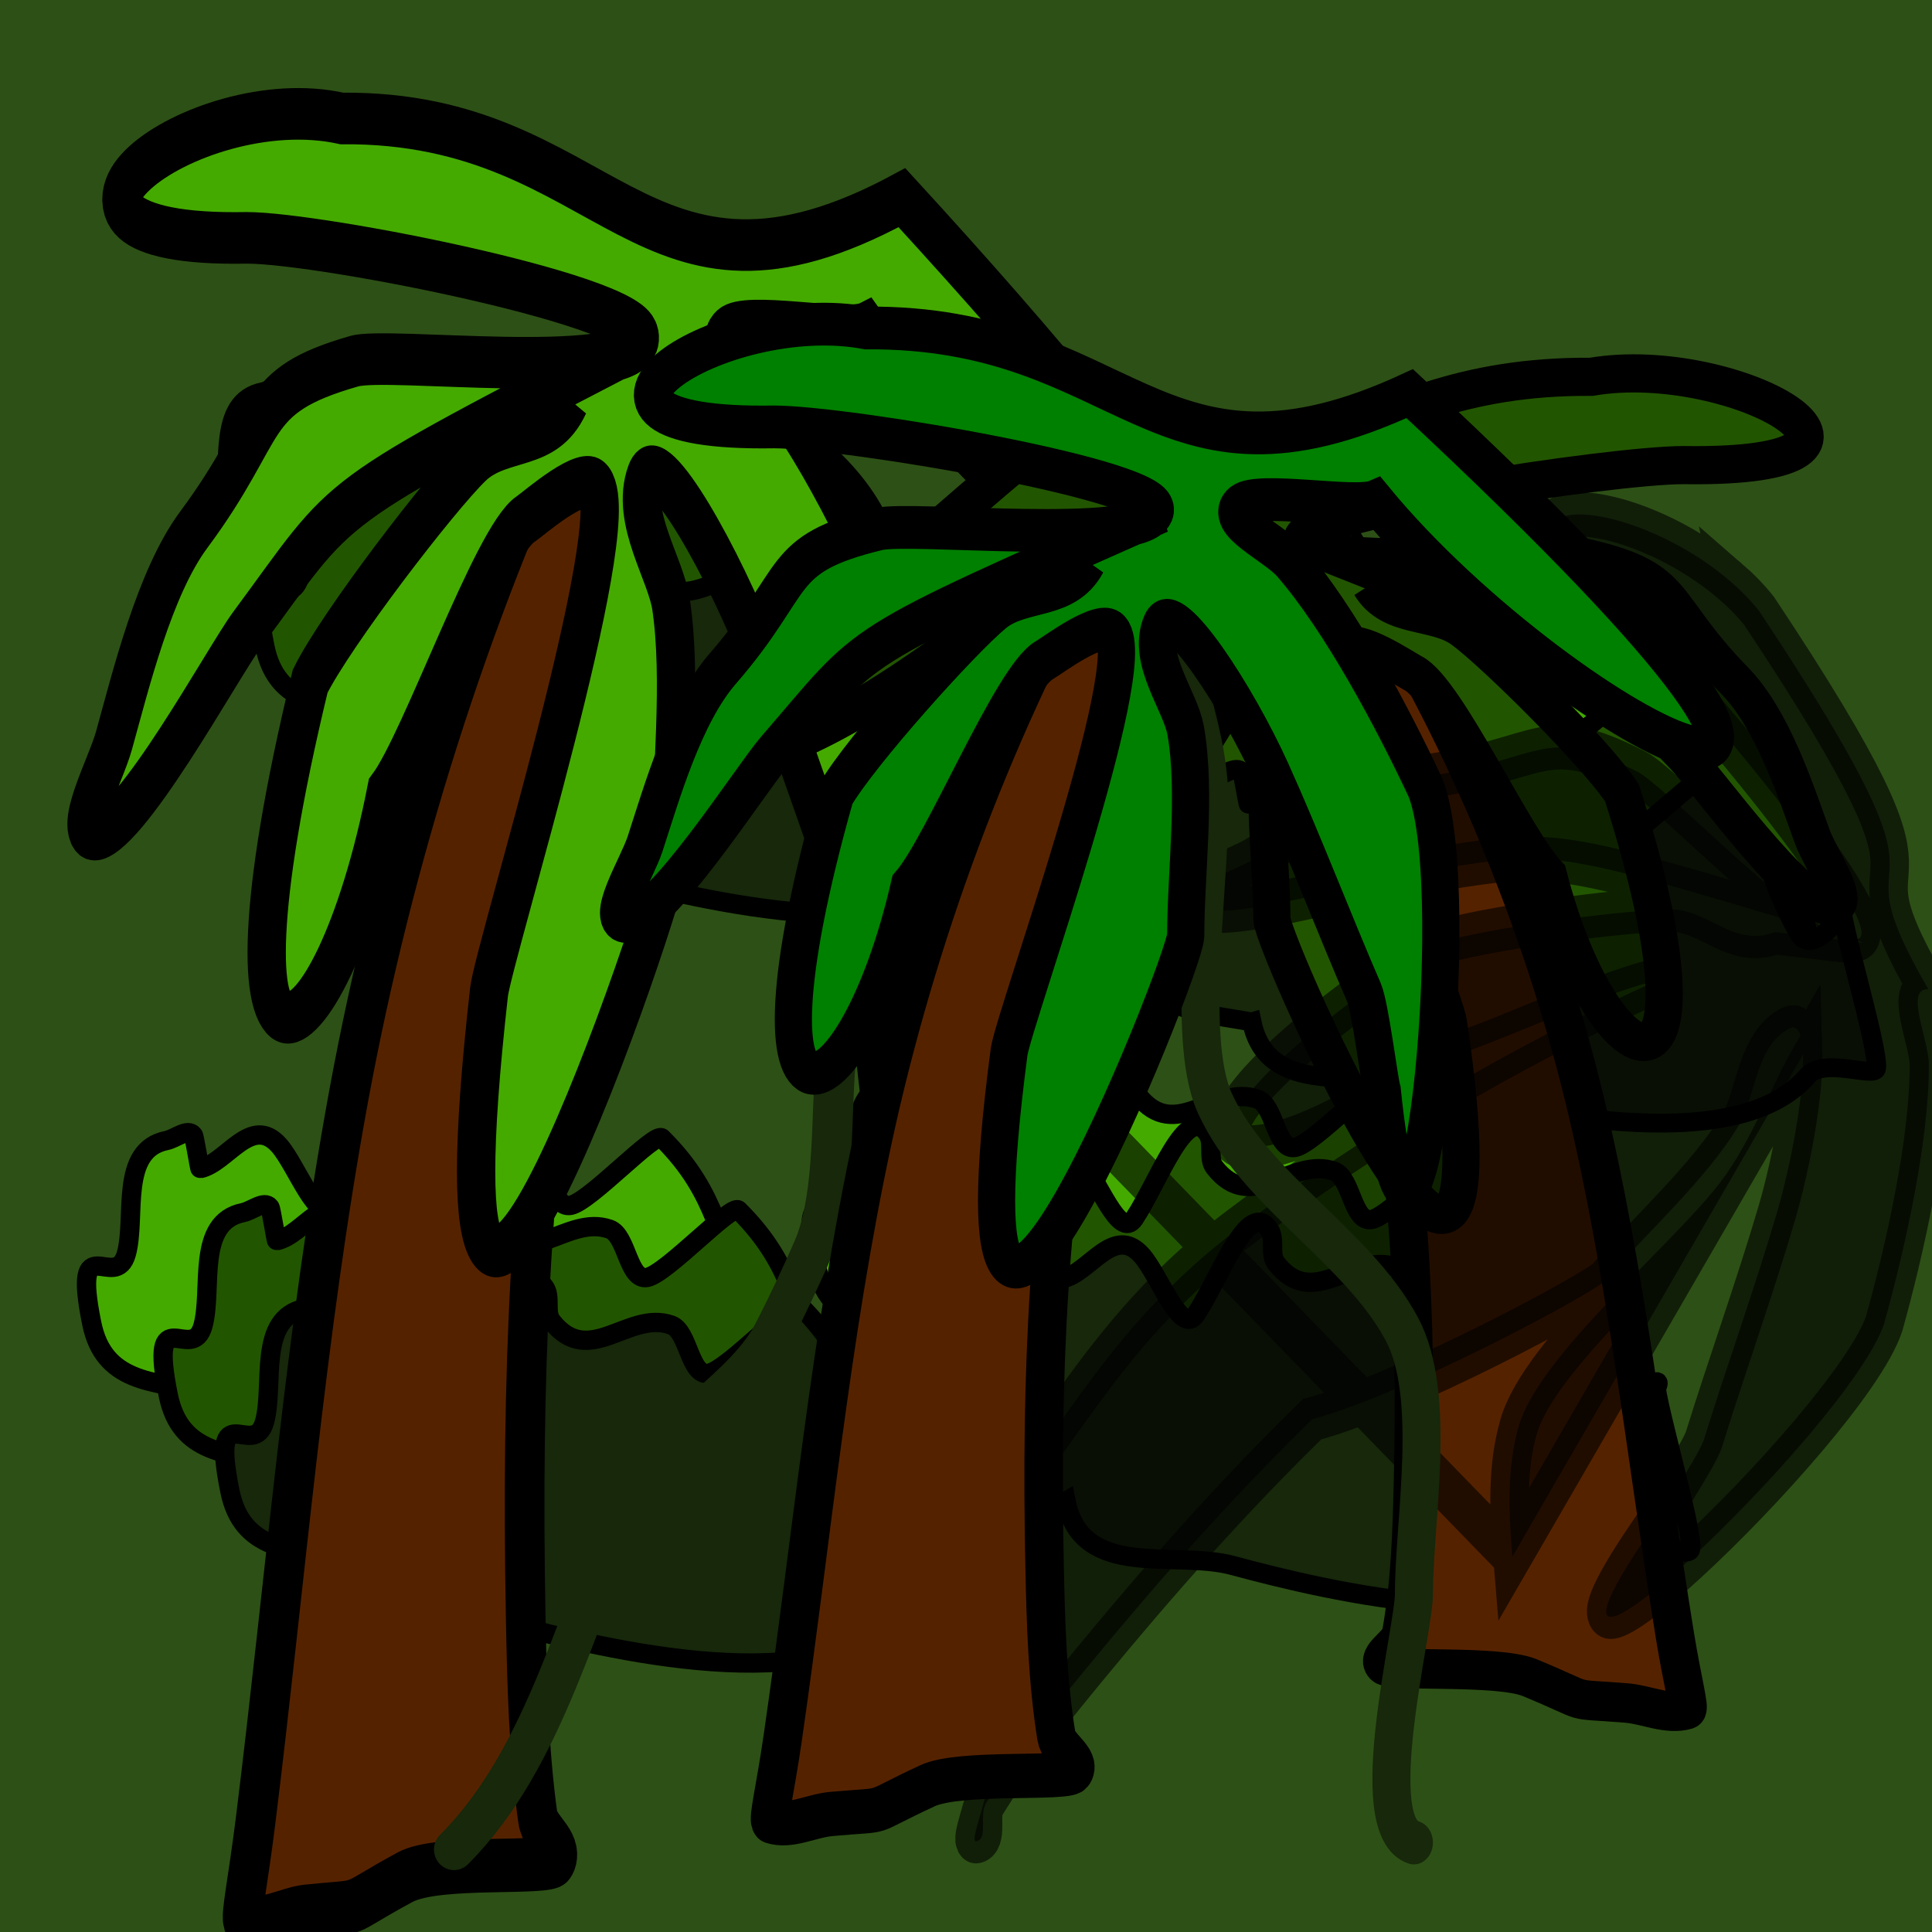 <?xml version="1.0" encoding="UTF-8" standalone="no"?>
<!-- Created with Inkscape (http://www.inkscape.org/) -->

<svg
   version="1.1"
   id="svg3444"
   width="100"
   height="100"
   viewBox="0 0 100 100"
   sodipodi:docname="giungla.svg"
   inkscape:version="1.1 (c68e22c387, 2021-05-23)"
   inkscape:export-filename="C:\Users\taal\eclipse-workspace\checkersjavafx\src\resources\giungla2.png"
   inkscape:export-xdpi="96"
   inkscape:export-ydpi="96"
   xmlns:inkscape="http://www.inkscape.org/namespaces/inkscape"
   xmlns:sodipodi="http://sodipodi.sourceforge.net/DTD/sodipodi-0.dtd"
   xmlns:xlink="http://www.w3.org/1999/xlink"
   xmlns="http://www.w3.org/2000/svg"
   xmlns:svg="http://www.w3.org/2000/svg">
  <defs
     id="defs3448">
    <filter
       style="color-interpolation-filters:sRGB;"
       inkscape:label="Drop Shadow"
       id="filter14157"
       x="-0.062"
       y="-0.075"
       width="1.418"
       height="1.158">
      <feFlood
         flood-opacity="0.498"
         flood-color="rgb(0,0,0)"
         result="flood"
         id="feFlood14147" />
      <feComposite
         in="flood"
         in2="SourceGraphic"
         operator="in"
         result="composite1"
         id="feComposite14149" />
      <feGaussianBlur
         in="composite1"
         stdDeviation="1.824"
         result="blur"
         id="feGaussianBlur14151" />
      <feOffset
         dx="20.997"
         dy="0.453"
         result="offset"
         id="feOffset14153" />
      <feComposite
         in="SourceGraphic"
         in2="offset"
         operator="over"
         result="composite2"
         id="feComposite14155" />
    </filter>
  </defs>
  <sodipodi:namedview
     id="namedview3446"
     pagecolor="#505050"
     bordercolor="#eeeeee"
     borderopacity="1"
     inkscape:pageshadow="0"
     inkscape:pageopacity="0"
     inkscape:pagecheckerboard="0"
     showgrid="false"
     inkscape:snap-global="false"
     inkscape:zoom="4"
     inkscape:cx="34.75"
     inkscape:cy="55.125"
     inkscape:window-width="1920"
     inkscape:window-height="1001"
     inkscape:window-x="-9"
     inkscape:window-y="-9"
     inkscape:window-maximized="1"
     inkscape:current-layer="layer1" />
  <g
     id="layer1"
     inkscape:label="Layer 1">
    <rect
       style="fill:#2d5016;fill-opacity:1;stroke-width:2.05;stroke-miterlimit:3;paint-order:stroke markers fill;stop-color:#000000"
       id="rect5927"
       width="102.48"
       height="102.48"
       x="-0.354"
       y="-1.772"
       inkscape:label="prato" />
    <g
       id="g6014"
       inkscape:label="prato"
       style="display:inline">
      <use
         x="0"
         y="0"
         xlink:href="#g5892"
         id="use5894"
         width="100%"
         height="100%"
         transform="matrix(1,0,0,0.976,47.115,-25.881)" />
      <g
         id="g5892"
         inkscape:label="cespuglio"
         transform="translate(-77.239,-63.775)">
        <path
           style="fill:#44aa00;stroke:#000000;stroke-width:1px;stroke-linecap:butt;stroke-linejoin:miter;stroke-opacity:1"
           d="m 87.763,135.798 c -2.646,-0.508 -5.155,-0.466 -5.776,-3.53 -1.044,-5.154 1.236,-1.536 1.798,-3.618 0.51,-1.889 -0.383,-5.345 2.071,-5.842 0.463,-0.094 1.098,-0.653 1.389,-0.281 0.065,0.083 0.319,1.743 0.352,1.736 1.374,-0.278 2.651,-2.843 4.097,-1.191 0.907,1.036 2.025,4.199 2.787,3.051 1.26,-1.9 2.714,-6.06 3.811,-4.387 0.324,0.494 -0.012,1.271 0.352,1.736 1.933,2.473 3.966,-0.593 6.185,0.194 0.911,0.323 0.952,2.699 1.952,2.497 1.003,-0.203 4.364,-3.836 4.717,-3.485 3.01,2.996 2.786,5.298 4.606,8.466 0.746,1.298 2.725,-1.636 2.22,-1.534 -0.335,0.068 1.986,7.838 1.758,8.681 -0.126,0.466 -2.727,-0.62 -3.543,0.356 -3.797,4.542 -15.165,1.811 -20.15,0.465 -3.02,-0.816 -7.796,0.777 -8.624,-3.315 z"
           id="path871" />
        <path
           style="fill:#225500;stroke:#000000;stroke-width:1px;stroke-linecap:butt;stroke-linejoin:miter;stroke-opacity:1"
           d="m 91.727,139.529 c -2.646,-0.508 -5.155,-0.466 -5.776,-3.53 -1.044,-5.154 1.236,-1.536 1.798,-3.618 0.51,-1.889 -0.383,-5.345 2.071,-5.842 0.463,-0.094 1.098,-0.653 1.389,-0.281 0.065,0.083 0.319,1.743 0.352,1.736 1.374,-0.278 2.651,-2.843 4.097,-1.191 0.907,1.036 2.025,4.199 2.787,3.051 1.26,-1.9 2.714,-6.06 3.811,-4.387 0.324,0.494 -0.012,1.271 0.352,1.736 1.933,2.473 3.966,-0.593 6.185,0.194 0.911,0.323 0.952,2.699 1.952,2.497 1.003,-0.203 4.364,-3.836 4.717,-3.485 3.01,2.996 2.786,5.298 4.606,8.466 0.746,1.298 2.725,-1.636 2.22,-1.534 -0.335,0.068 1.986,7.838 1.758,8.681 -0.126,0.466 -2.727,-0.62 -3.543,0.356 -3.797,4.542 -15.165,1.811 -20.15,0.465 -3.02,-0.816 -7.796,0.777 -8.624,-3.315 z"
           id="path871-4"
           inkscape:transform-center-x="-19.483204"
           inkscape:transform-center-y="18.421349" />
        <path
           style="fill:#17280b;stroke:#000000;stroke-width:1px;stroke-linecap:butt;stroke-linejoin:miter;stroke-opacity:1"
           d="m 94.916,144.49 c -2.646,-0.508 -5.155,-0.466 -5.776,-3.53 -1.044,-5.154 1.236,-1.536 1.798,-3.618 0.51,-1.889 -0.383,-5.345 2.071,-5.842 0.463,-0.094 1.098,-0.653 1.389,-0.281 0.065,0.083 0.319,1.743 0.352,1.736 1.374,-0.278 2.651,-2.843 4.097,-1.191 0.907,1.036 2.025,4.199 2.787,3.051 1.26,-1.9 2.714,-6.06 3.811,-4.387 0.324,0.494 -0.012,1.271 0.352,1.736 1.933,2.473 3.966,-0.593 6.185,0.194 0.911,0.323 0.952,2.699 1.952,2.497 1.003,-0.203 4.364,-3.836 4.717,-3.485 3.01,2.996 2.786,5.298 4.606,8.466 0.746,1.298 2.725,-1.636 2.22,-1.534 -0.335,0.068 1.986,7.838 1.758,8.681 -0.126,0.466 -2.727,-0.62 -3.543,0.356 -3.797,4.542 -15.165,1.811 -20.15,0.465 -3.02,-0.816 -7.796,0.777 -8.624,-3.315 z"
           id="path871-4-8"
           inkscape:transform-center-x="-19.483204"
           inkscape:transform-center-y="18.421349" />
      </g>
      <use
         x="0"
         y="0"
         xlink:href="#g5892"
         id="use6052"
         width="100%"
         height="100%"
         transform="translate(37.5,-3)" />
      <use
         x="0"
         y="0"
         xlink:href="#use6052"
         id="use6054"
         width="100%"
         height="100%"
         transform="translate(-32.5,-35.75)" />
    </g>
    <g
       id="g1055"
       style="display:inline;fill:#008000"
       transform="matrix(1.983,0,0,2.67,-53.753,-92.271)"
       sodipodi:insensitive="true">
      <path
         style="fill:#552200;stroke:#000000;stroke-width:1.035px;stroke-linecap:butt;stroke-linejoin:miter;stroke-opacity:1"
         d="m 41.979,42.31 c -2.564,4.034 -4.6,8.772 -5.77,13.491 -1.144,4.615 -1.647,9.362 -2.432,14.061 -0.193,1.154 -0.402,1.898 -0.319,1.922 0.527,0.15 1.085,-0.13 1.629,-0.173 1.701,-0.132 0.835,0.046 2.594,-0.662 0.868,-0.35 3.734,-0.135 3.928,-0.333 0.216,-0.222 -0.407,-0.507 -0.465,-0.82 -0.242,-1.308 -0.285,-2.641 -0.317,-3.964 -0.109,-4.448 0.089,-8.627 1.074,-12.969 0.322,-1.42 0.732,-2.811 1.026,-4.243 0.248,-1.204 0.291,-2.598 0.636,-3.743 0.074,-0.246 0.74,-2.46 0.619,-2.728 -0.124,-0.276 -1.955,0.037 -2.203,0.162 z"
         id="path4129"
         sodipodi:insensitive="true" />
      <path
         style="display:inline;fill:#44aa00;fill-opacity:1;stroke:#000000;stroke-width:1px;stroke-linecap:butt;stroke-linejoin:miter;stroke-opacity:1"
         d="m 41.979,42.31 c -0.556,0.898 -1.737,0.627 -2.479,1.157 -0.872,0.623 -3.62,3.282 -4.297,4.297 -2.899,8.894 0.497,7.772 1.983,2.149 0.889,-0.889 2.736,-4.839 3.636,-5.289 0.229,-0.114 1.515,-0.964 1.818,-0.661 0.795,0.795 -2.606,8.954 -2.767,9.815 -1.886,12.454 4.723,-1.991 4.75,-2.709 0,-1.456 0.292,-3.333 0,-4.793 -0.14,-0.701 -1.061,-1.679 -0.661,-2.479 0.315,-0.631 2.067,1.726 2.975,3.471 0.846,1.626 1.71,3.586 2.479,5.123 0.175,0.351 0.416,2.087 0.496,2.314 0.85,7.204 2.289,-4.687 1.157,-7.107 -0.875,-1.625 -2.29,-3.943 -3.636,-5.289 -0.441,-0.441 -1.841,-0.976 -1.322,-1.322 0.472,-0.315 3.076,0.123 3.606,-0.079 5.215,5.521 17.191,10.648 0.931,-2.518 -6.851,2.762 -7.578,-1.583 -14.619,-1.535 -3.863,-0.645 -9.351,2.413 -2.479,2.314 1.949,0 10.605,1.267 10.247,1.983 -0.401,0.802 -6.561,0.221 -7.438,0.407 -2.783,0.59 -2.089,1.162 -4.195,3.269 -1.025,1.025 -1.641,2.909 -2.084,4.092 -0.221,0.588 -1.124,1.818 -0.496,1.818 0.902,0 3.334,-3.332 3.967,-3.967 2.679,-2.687 1.783,-2.29 10.412,-5.619"
         id="path1052"
         sodipodi:nodetypes="csccssccssssccssccccssssssc"
         sodipodi:insensitive="true" />
    </g>
    <g
       id="g1055-3"
       style="display:inline;fill:#008000"
       transform="matrix(-1.924,0,0,1.975,151.687,-53.285)"
       inkscape:export-filename="C:\Users\taal\eclipse-workspace\checkersjavafx\src\resources\giungla.png"
       inkscape:export-xdpi="96"
       inkscape:export-ydpi="96">
      <path
         style="fill:#552200;stroke:#000000;stroke-width:1.035px;stroke-linecap:butt;stroke-linejoin:miter;stroke-opacity:1"
         d="m 41.979,42.31 c -2.564,4.034 -4.6,8.772 -5.77,13.491 -1.144,4.615 -1.647,9.362 -2.432,14.061 -0.193,1.154 -0.402,1.898 -0.319,1.922 0.527,0.15 1.085,-0.13 1.629,-0.173 1.701,-0.132 0.835,0.046 2.594,-0.662 0.868,-0.35 3.734,-0.135 3.928,-0.333 0.216,-0.222 -0.407,-0.507 -0.465,-0.82 -0.242,-1.308 -0.285,-2.641 -0.317,-3.964 -0.109,-4.448 0.089,-8.627 1.074,-12.969 0.322,-1.42 0.732,-2.811 1.026,-4.243 0.248,-1.204 0.291,-2.598 0.636,-3.743 0.074,-0.246 0.74,-2.46 0.619,-2.728 -0.124,-0.276 -1.955,0.037 -2.203,0.162 z"
         id="path4129-9" />
      <path
         style="display:inline;fill:#225500;stroke:#000000;stroke-width:1px;stroke-linecap:butt;stroke-linejoin:miter;stroke-opacity:1"
         d="m 41.979,42.31 c -0.556,0.898 -1.737,0.627 -2.479,1.157 -0.872,0.623 -3.62,3.282 -4.297,4.297 -2.899,8.894 0.497,7.772 1.983,2.149 0.889,-0.889 2.736,-4.839 3.636,-5.289 0.229,-0.114 1.515,-0.964 1.818,-0.661 0.795,0.795 -2.606,8.954 -2.767,9.815 -1.886,12.454 4.723,-1.991 4.75,-2.709 0,-1.456 0.292,-3.333 0,-4.793 -0.14,-0.701 -1.061,-1.679 -0.661,-2.479 0.315,-0.631 2.067,1.726 2.975,3.471 0.846,1.626 1.71,3.586 2.479,5.123 0.175,0.351 0.416,2.087 0.496,2.314 0.85,7.204 2.289,-4.687 1.157,-7.107 -0.875,-1.625 -2.29,-3.943 -3.636,-5.289 -0.441,-0.441 -1.841,-0.976 -1.322,-1.322 0.472,-0.315 3.076,0.123 3.606,-0.079 5.215,5.521 17.191,10.648 0.931,-2.518 -6.851,2.762 -7.578,-1.583 -14.619,-1.535 -3.863,-0.645 -9.351,2.413 -2.479,2.314 1.949,0 10.605,1.267 10.247,1.983 -0.401,0.802 -6.561,0.221 -7.438,0.407 -2.783,0.59 -2.089,1.162 -4.195,3.269 -1.025,1.025 -1.641,2.909 -2.084,4.092 -0.221,0.588 -1.124,1.818 -0.496,1.818 0.902,0 3.334,-3.332 3.967,-3.967 2.679,-2.687 1.783,-2.29 10.412,-5.619"
         id="path1052-8"
         sodipodi:nodetypes="csccssccssssccssccccssssssc" />
      <path
         style="fill:none;stroke:#17280b;stroke-width:1.077;stroke-linecap:round;stroke-linejoin:miter;stroke-miterlimit:4;stroke-dasharray:none;stroke-opacity:1"
         d="m 49.214,44.063 c 4.904,1.971 6.721,5.778 7.147,10.758 0.123,1.432 0.02,3.305 0.52,4.683 0.143,0.395 1.071,2.309 1.299,2.658 0.924,1.414 2.879,2.352 3.638,3.924 1.495,3.095 2.305,6.928 4.808,9.366"
         id="path6741" />
    </g>
    <g
       id="g1055-3-0"
       style="display:inline;fill:#008000"
       transform="matrix(1.924,0,0,2.213,-24.482,-64.584)"
       inkscape:export-filename="C:\Users\taal\eclipse-workspace\checkersjavafx\src\resources\giunglaEmpty.png"
       inkscape:export-xdpi="96"
       inkscape:export-ydpi="96">
      <path
         id="path4129-9-3-3"
         style="display:inline;opacity:0.617;fill:#000000;stroke:#000000;stroke-width:1.035px;stroke-linecap:butt;stroke-linejoin:miter;stroke-opacity:1"
         d="m 59.27,42.778 c -2.773,-2.084 -7.625,-2.407 -2.834,1.052 1.479,1.104 7.096,6.969 6.288,7.309 -0.041,0.017 -0.091,0.023 -0.145,0.023 0.101,0.026 0.167,0.043 0.27,0.07 l -2.372,-0.246 c -1.095,0.367 -1.787,-0.509 -2.747,-0.527 -1.128,-0.021 -5.206,0.439 -6.48,0.826 -8.864,5.105 -5.446,6.178 -0.105,2.753 1.165,-0.148 4.604,-1.638 6.157,-1.917 -3.927,1.532 -7.828,3.533 -11.312,5.83 -4.326,2.853 -5.016,5.83 -9.131,8.951 -1.011,0.766 0.611,1.1 -1.682,1.278 -0.552,0.043 0.921,0.516 1.366,0.792 1.389,0.863 0.599,0.508 2.464,0.966 0.921,0.226 -0.315,2.352 -0.019,2.311 0.33,-0.046 0.072,-0.616 0.262,-0.886 0.796,-1.129 1.762,-2.165 2.728,-3.187 1.954,-2.066 3.921,-3.995 6.048,-5.799 2.561,-0.6 7.583,-2.955 7.894,-3.249 1.091,-1.105 2.719,-2.363 3.591,-3.636 0.419,-0.611 0.453,-1.875 1.356,-2.255 0.144,-0.061 0.24,0.009 0.298,0.167 -0.788,1.105 -1.254,2.402 -2.172,3.445 -1.304,1.481 -4.858,4.016 -5.414,5.699 -0.317,0.959 -0.27,1.999 -0.169,3.046 l 7.821,-11.748 c 0.028,0.878 -0.297,2.496 -0.706,3.709 -0.577,1.713 -1.39,3.69 -1.959,5.291 -0.13,0.366 -1.248,1.818 -1.358,2.036 -4.753,5.947 5.248,-2.258 6.203,-4.736 0.554,-1.728 1.217,-4.289 1.204,-6.072 -0.004,-0.584 -0.665,-1.783 -0.012,-1.752 -2.805,-4.191 1.545,-0.871 -4.553,-8.846 -0.229,-0.251 -0.494,-0.485 -0.781,-0.701 z m -5.86,22.818 c -27.124,-24.273 -13.562,-12.137 0,0 z m 9.17,-14.434 c -0.172,-0.045 -0.296,-0.078 -0.461,-0.121 0.179,0.074 0.338,0.122 0.461,0.121 z m -0.461,-0.121 c -1.486,-0.616 -4.656,-3.504 -5.342,-3.807 -2.554,-1.129 -2.455,-0.301 -5.631,0.104 -1.545,0.197 -3.426,1.278 -4.649,1.924 -0.608,0.321 -2.214,0.742 -1.738,1.098 0.684,0.511 5.026,-0.64 5.981,-0.763 3.921,-0.505 3.205,-0.693 11.378,1.444 z"
         sodipodi:nodetypes="scscccscccssscssssccsscssccsscccccssccccccsssssc" />
      <path
         style="fill:#552200;stroke:#000000;stroke-width:1.035px;stroke-linecap:butt;stroke-linejoin:miter;stroke-opacity:1"
         d="m 41.979,42.31 c -2.564,4.034 -4.6,8.772 -5.77,13.491 -1.144,4.615 -1.647,9.362 -2.432,14.061 -0.193,1.154 -0.402,1.898 -0.319,1.922 0.527,0.15 1.085,-0.13 1.629,-0.173 1.701,-0.132 0.835,0.046 2.594,-0.662 0.868,-0.35 3.734,-0.135 3.928,-0.333 0.216,-0.222 -0.407,-0.507 -0.465,-0.82 -0.242,-1.308 -0.285,-2.641 -0.317,-3.964 -0.109,-4.448 0.089,-8.627 1.074,-12.969 0.322,-1.42 0.732,-2.811 1.026,-4.243 0.248,-1.204 0.291,-2.598 0.636,-3.743 0.074,-0.246 0.74,-2.46 0.619,-2.728 -0.124,-0.276 -1.955,0.037 -2.203,0.162 z"
         id="path4129-9-3" />
      <path
         style="fill:none;stroke:#17280b;stroke-width:1.022;stroke-linecap:round;stroke-linejoin:miter;stroke-miterlimit:4;stroke-dasharray:none;stroke-opacity:1"
         d="m 44.436,42.849 c -0.054,0.22 -0.193,0.437 -0.162,0.66 0.187,1.372 0.883,2.696 0.973,4.091 0.12,1.862 -0.676,5.799 0.162,7.39 1.072,2.035 3.838,3.341 5.029,5.279 0.957,1.557 0.324,4.471 0.324,6.203 0,0.841 -1.363,5.437 0,5.807"
         id="path6419" />
      <path
         style="display:inline;fill:#008000;stroke:#000000;stroke-width:1px;stroke-linecap:butt;stroke-linejoin:miter;stroke-opacity:1"
         d="m 41.979,42.31 c -0.556,0.898 -1.737,0.627 -2.479,1.157 -0.872,0.623 -3.62,3.282 -4.297,4.297 -2.899,8.894 0.497,7.772 1.983,2.149 0.889,-0.889 2.736,-4.839 3.636,-5.289 0.229,-0.114 1.515,-0.964 1.818,-0.661 0.795,0.795 -2.606,8.954 -2.767,9.815 -1.886,12.454 4.723,-1.991 4.75,-2.709 0,-1.456 0.292,-3.333 0,-4.793 -0.14,-0.701 -1.061,-1.679 -0.661,-2.479 0.315,-0.631 2.067,1.726 2.975,3.471 0.846,1.626 1.71,3.586 2.479,5.123 0.175,0.351 0.416,2.087 0.496,2.314 0.85,7.204 2.289,-4.687 1.157,-7.107 -0.875,-1.625 -2.29,-3.943 -3.636,-5.289 -0.441,-0.441 -1.841,-0.976 -1.322,-1.322 0.472,-0.315 3.076,0.123 3.606,-0.079 5.215,5.521 17.191,10.648 0.931,-2.518 -6.851,2.762 -7.578,-1.583 -14.619,-1.535 -3.863,-0.645 -9.351,2.413 -2.479,2.314 1.949,0 10.605,1.267 10.247,1.983 -0.401,0.802 -6.561,0.221 -7.438,0.407 -2.783,0.59 -2.089,1.162 -4.195,3.269 -1.025,1.025 -1.641,2.909 -2.084,4.092 -0.221,0.588 -1.124,1.818 -0.496,1.818 0.902,0 3.334,-3.332 3.967,-3.967 2.679,-2.687 1.783,-2.29 10.412,-5.619"
         id="path1052-8-8"
         sodipodi:nodetypes="csccssccssssccssccccssssssc" />
    </g>
  </g>
</svg>
